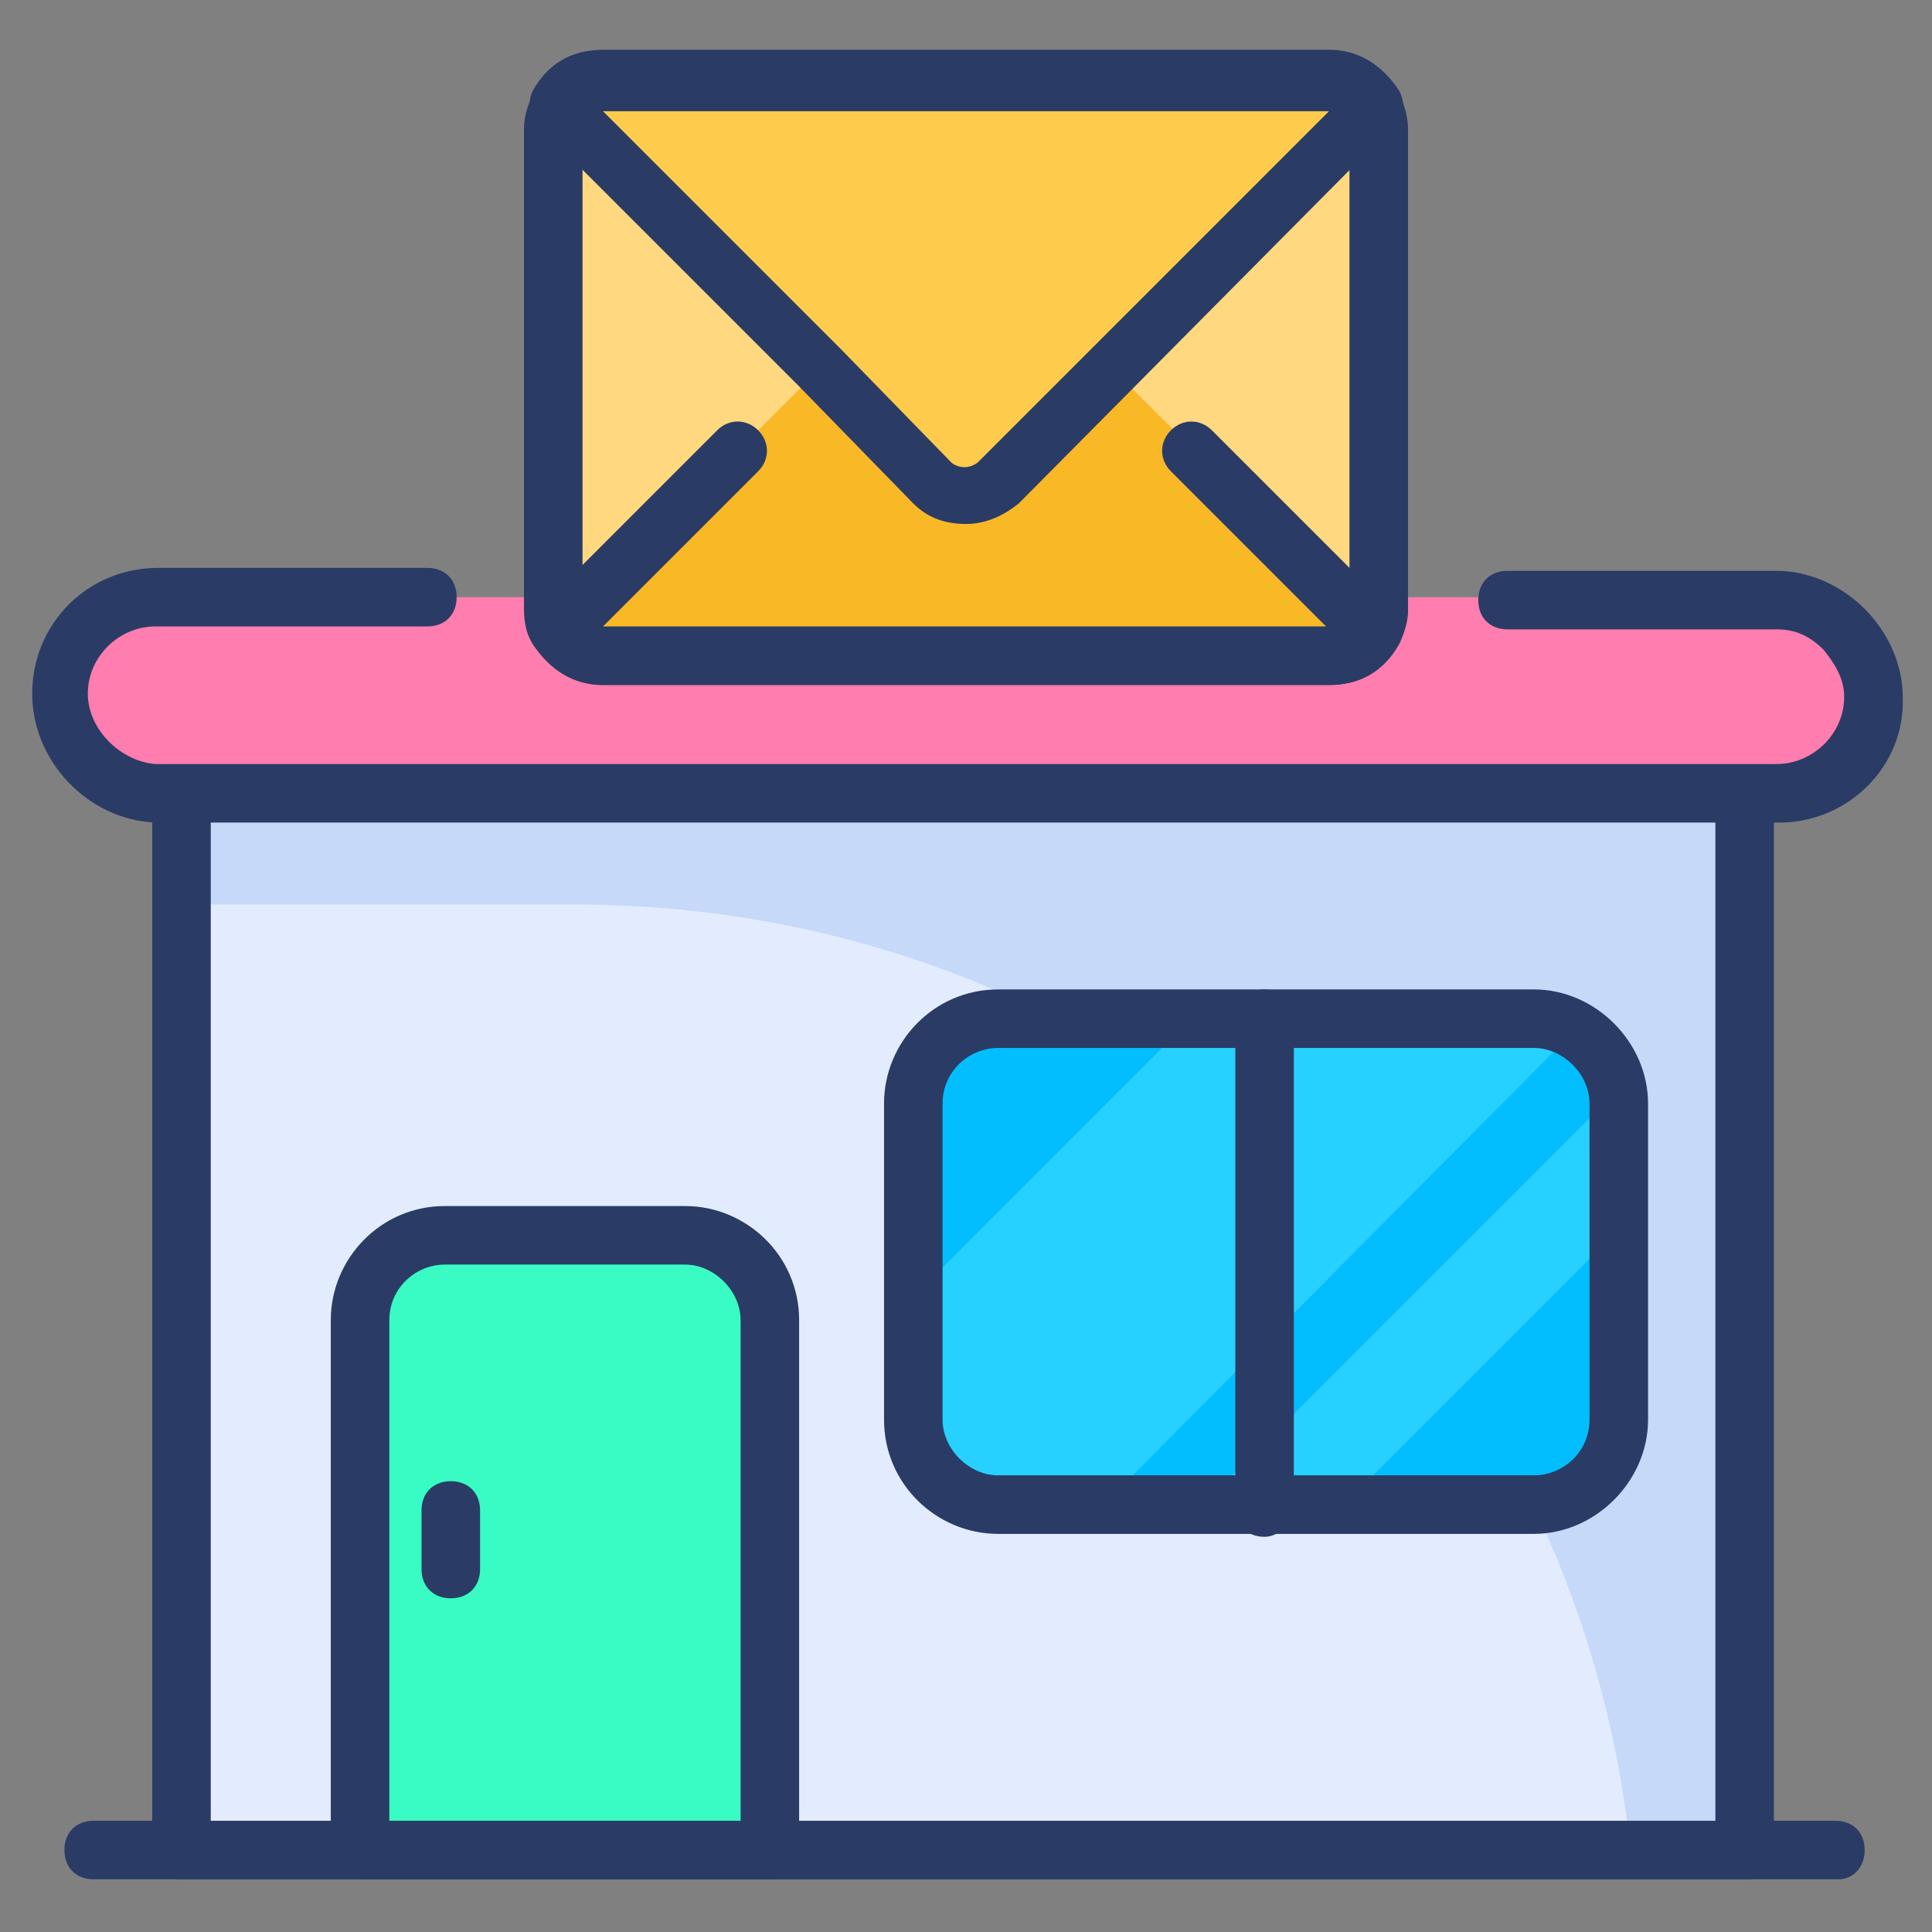 <svg id="Layer_1" height="512" viewBox="0 0 66 66" width="512" xmlns="http://www.w3.org/2000/svg"><rect x="0" y="0" width="66" height="66" fill="#808080" stroke="none"/><g><g><path d="m62.8 64.2h-59.6c-.6 0-1-.4-1-1s.4-1 1-1h59.5c.6 0 1 .4 1 1s-.4 1-.9 1z" fill="#2a3c65"/></g><g><g><path d="m6.2 27h53.4v36.2h-53.4z" fill="#e3ecff"/></g><g><path d="m59.8 27v36.2h-4.1c-.9-8.5-4.7-16.1-10.4-21.7-6.6-6.6-15.6-10.6-25.7-10.6h-13.4v-3.9z" fill="#c7d9f9"/></g><g><path d="m59.7 64.2h-53.5c-.6 0-1-.4-1-1v-36.2c0-.6.4-1 1-1h53.4c.6 0 1 .4 1 1v36.2c.1.6-.4 1-.9 1zm-52.5-2h51.4v-34.2h-51.4z" fill="#2a3c65"/></g><g><path d="m64 23.7c0 1.8-1.5 3.3-3.3 3.3h-55.4c-1.8 0-3.3-1.5-3.3-3.3s1.5-3.3 3.3-3.3h55.4c.9 0 1.7.4 2.3 1s1 1.4 1 2.3z" fill="#ff7daf"/></g><g><path d="m60.8 28.1h-55.5c-2.3-.1-4.2-2.1-4.2-4.4 0-2.4 1.9-4.3 4.3-4.3h9.2c.6 0 1 .4 1 1s-.4 1-1 1h-9.3c-1.2 0-2.3 1-2.3 2.3 0 1.2 1.1 2.3 2.3 2.4h55.4c1.2 0 2.3-1 2.3-2.3 0-.6-.3-1.1-.7-1.6-.5-.5-1-.7-1.6-.7h-9.2c-.6 0-1-.4-1-1s.4-1 1-1h9.2c1.1 0 2.2.5 3 1.3s1.3 1.9 1.3 3c.1 2.4-1.9 4.3-4.2 4.3z" fill="#2a3c65"/></g><g><path d="m26.3 45.1v18.2h-14v-18.2c0-1.6 1.3-2.9 2.9-2.9h8.2c1.6 0 2.9 1.3 2.9 2.9z" fill="#38fcc4"/></g><g><path d="m26.3 64.2h-14c-.6 0-1-.4-1-1v-18.1c0-2.1 1.7-3.9 3.9-3.9h8.2c2.1 0 3.9 1.7 3.9 3.9v18.2c0 .5-.4.9-1 .9zm-13-2h12v-17.1c0-1-.9-1.9-1.9-1.9h-8.2c-1 0-1.9.8-1.9 1.9z" fill="#2a3c65"/></g><g><path d="m15.4 54.6c-.6 0-1-.4-1-1v-2c0-.6.4-1 1-1s1 .4 1 1v2c0 .6-.4 1-1 1z" fill="#2a3c65"/></g><g><path d="m55.3 37.7v10.8c0 1.6-1.3 2.9-2.9 2.9h-18.3c-1.6 0-2.9-1.3-2.9-2.9v-10.8c0-1.6 1.3-2.9 2.9-2.9h18.3c.5 0 1 .1 1.5.4.7.4 1.2 1.2 1.4 2-.1.2 0 .3 0 .5z" fill="#02beff"/></g><g><g><path d="m53.8 35.2-16.2 16.3h-3.5c-1.6 0-2.9-1.3-2.9-2.9v-4.3l9.5-9.5h11.7c.5 0 1 .1 1.4.4z" fill="#27d1ff"/></g><g><path d="m55.3 37.7v4.3l-9.5 9.5h-4.8l14.3-14.3c-.1.2 0 .3 0 .5z" fill="#27d1ff"/></g></g><g><path d="m52.4 52.4h-18.3c-2.1 0-3.9-1.7-3.9-3.9v-10.8c0-2.1 1.7-3.9 3.9-3.9h18.3c2.1 0 3.9 1.8 3.9 3.9v10.8c0 2.1-1.8 3.9-3.9 3.9zm-18.3-16.6c-1 0-1.9.8-1.9 1.9v10.8c0 1 .9 1.9 1.9 1.9h18.3c1 0 1.9-.8 1.9-1.9v-10.8c0-1-.9-1.9-1.9-1.9z" fill="#2a3c65"/></g><g><path d="m43.2 52.5c-.6 0-1-.4-1-1v-16.7c0-.6.4-1 1-1s1 .4 1 1v16.7c0 .5-.5 1-1 1z" fill="#2a3c65"/></g><g><path d="m47.1 4.4v16.5c0 .2-.1.5-.2.7-.3.6-.8.9-1.5.9h-24.8c-.7 0-1.2-.4-1.5-.9-.1-.2-.2-.4-.2-.7v-16.5c0-.2.1-.5.2-.7.3-.6.8-.9 1.5-.9h24.8c.7 0 1.2.4 1.5.9.1.2.2.5.2.7z" fill="#ffd880"/></g><g><path d="m45.4 23.4h-24.8c-1 0-1.8-.5-2.4-1.4-.2-.3-.3-.7-.3-1.2v-16.4c0-.5.2-1 .3-1.1.5-.9 1.3-1.5 2.4-1.5h24.8c1 0 1.8.5 2.4 1.4.1.2.3.7.3 1.2v16.5c0 .4-.2.9-.3 1.1-.5.9-1.3 1.4-2.4 1.4zm-24.8-19.6c-.4 0-.5.1-.6.3 0 .1-.1.2-.1.3v16.4c0 .1 0 .1.1.2.2.3.5.3.6.3h24.8c.4 0 .5-.1.6-.3.1-.1.1-.2.1-.3v-16.4s0-.2-.1-.2c-.2-.3-.5-.3-.6-.3h-24.8z" fill="#2a3c65"/></g><g><path d="m38 12.6 8.9 8.9c-.3.6-.8.9-1.5.9h-24.8c-.7 0-1.2-.4-1.5-.9l8.9-8.9z" fill="#f9b826"/></g><g><path d="m45.4 23.4h-24.8c-1 0-1.8-.5-2.4-1.4-.2-.4-.2-.9.2-1.2l6.1-6.1c.4-.4 1-.4 1.4 0s.4 1 0 1.4l-5.3 5.3h24.7l-5.3-5.3c-.4-.4-.4-1 0-1.4s1-.4 1.4 0l6.1 6.1c.3.3.4.8.2 1.2-.4.9-1.2 1.4-2.3 1.4z" fill="#2a3c65"/></g><g><path d="m46.9 3.7-12.8 12.7c-.6.6-1.6.6-2.3 0l-3.8-3.8-8.9-8.9c.3-.6.8-.9 1.5-.9h24.8c.7 0 1.2.4 1.5.9z" fill="#fecb4d"/></g><g><path d="m33 17.9c-.7 0-1.3-.2-1.8-.7l-3.9-4-8.9-8.9c-.3-.3-.4-.8-.2-1.2.5-.9 1.3-1.4 2.4-1.4h24.8c1 0 1.8.5 2.4 1.4.2.4.2.9-.2 1.2l-12.8 12.9c-.5.4-1.1.7-1.8.7zm-12.4-14.1 8.1 8.1 3.8 3.9c.1.1.5.3.9 0l12-12z" fill="#2a3c65"/></g></g></g></svg>